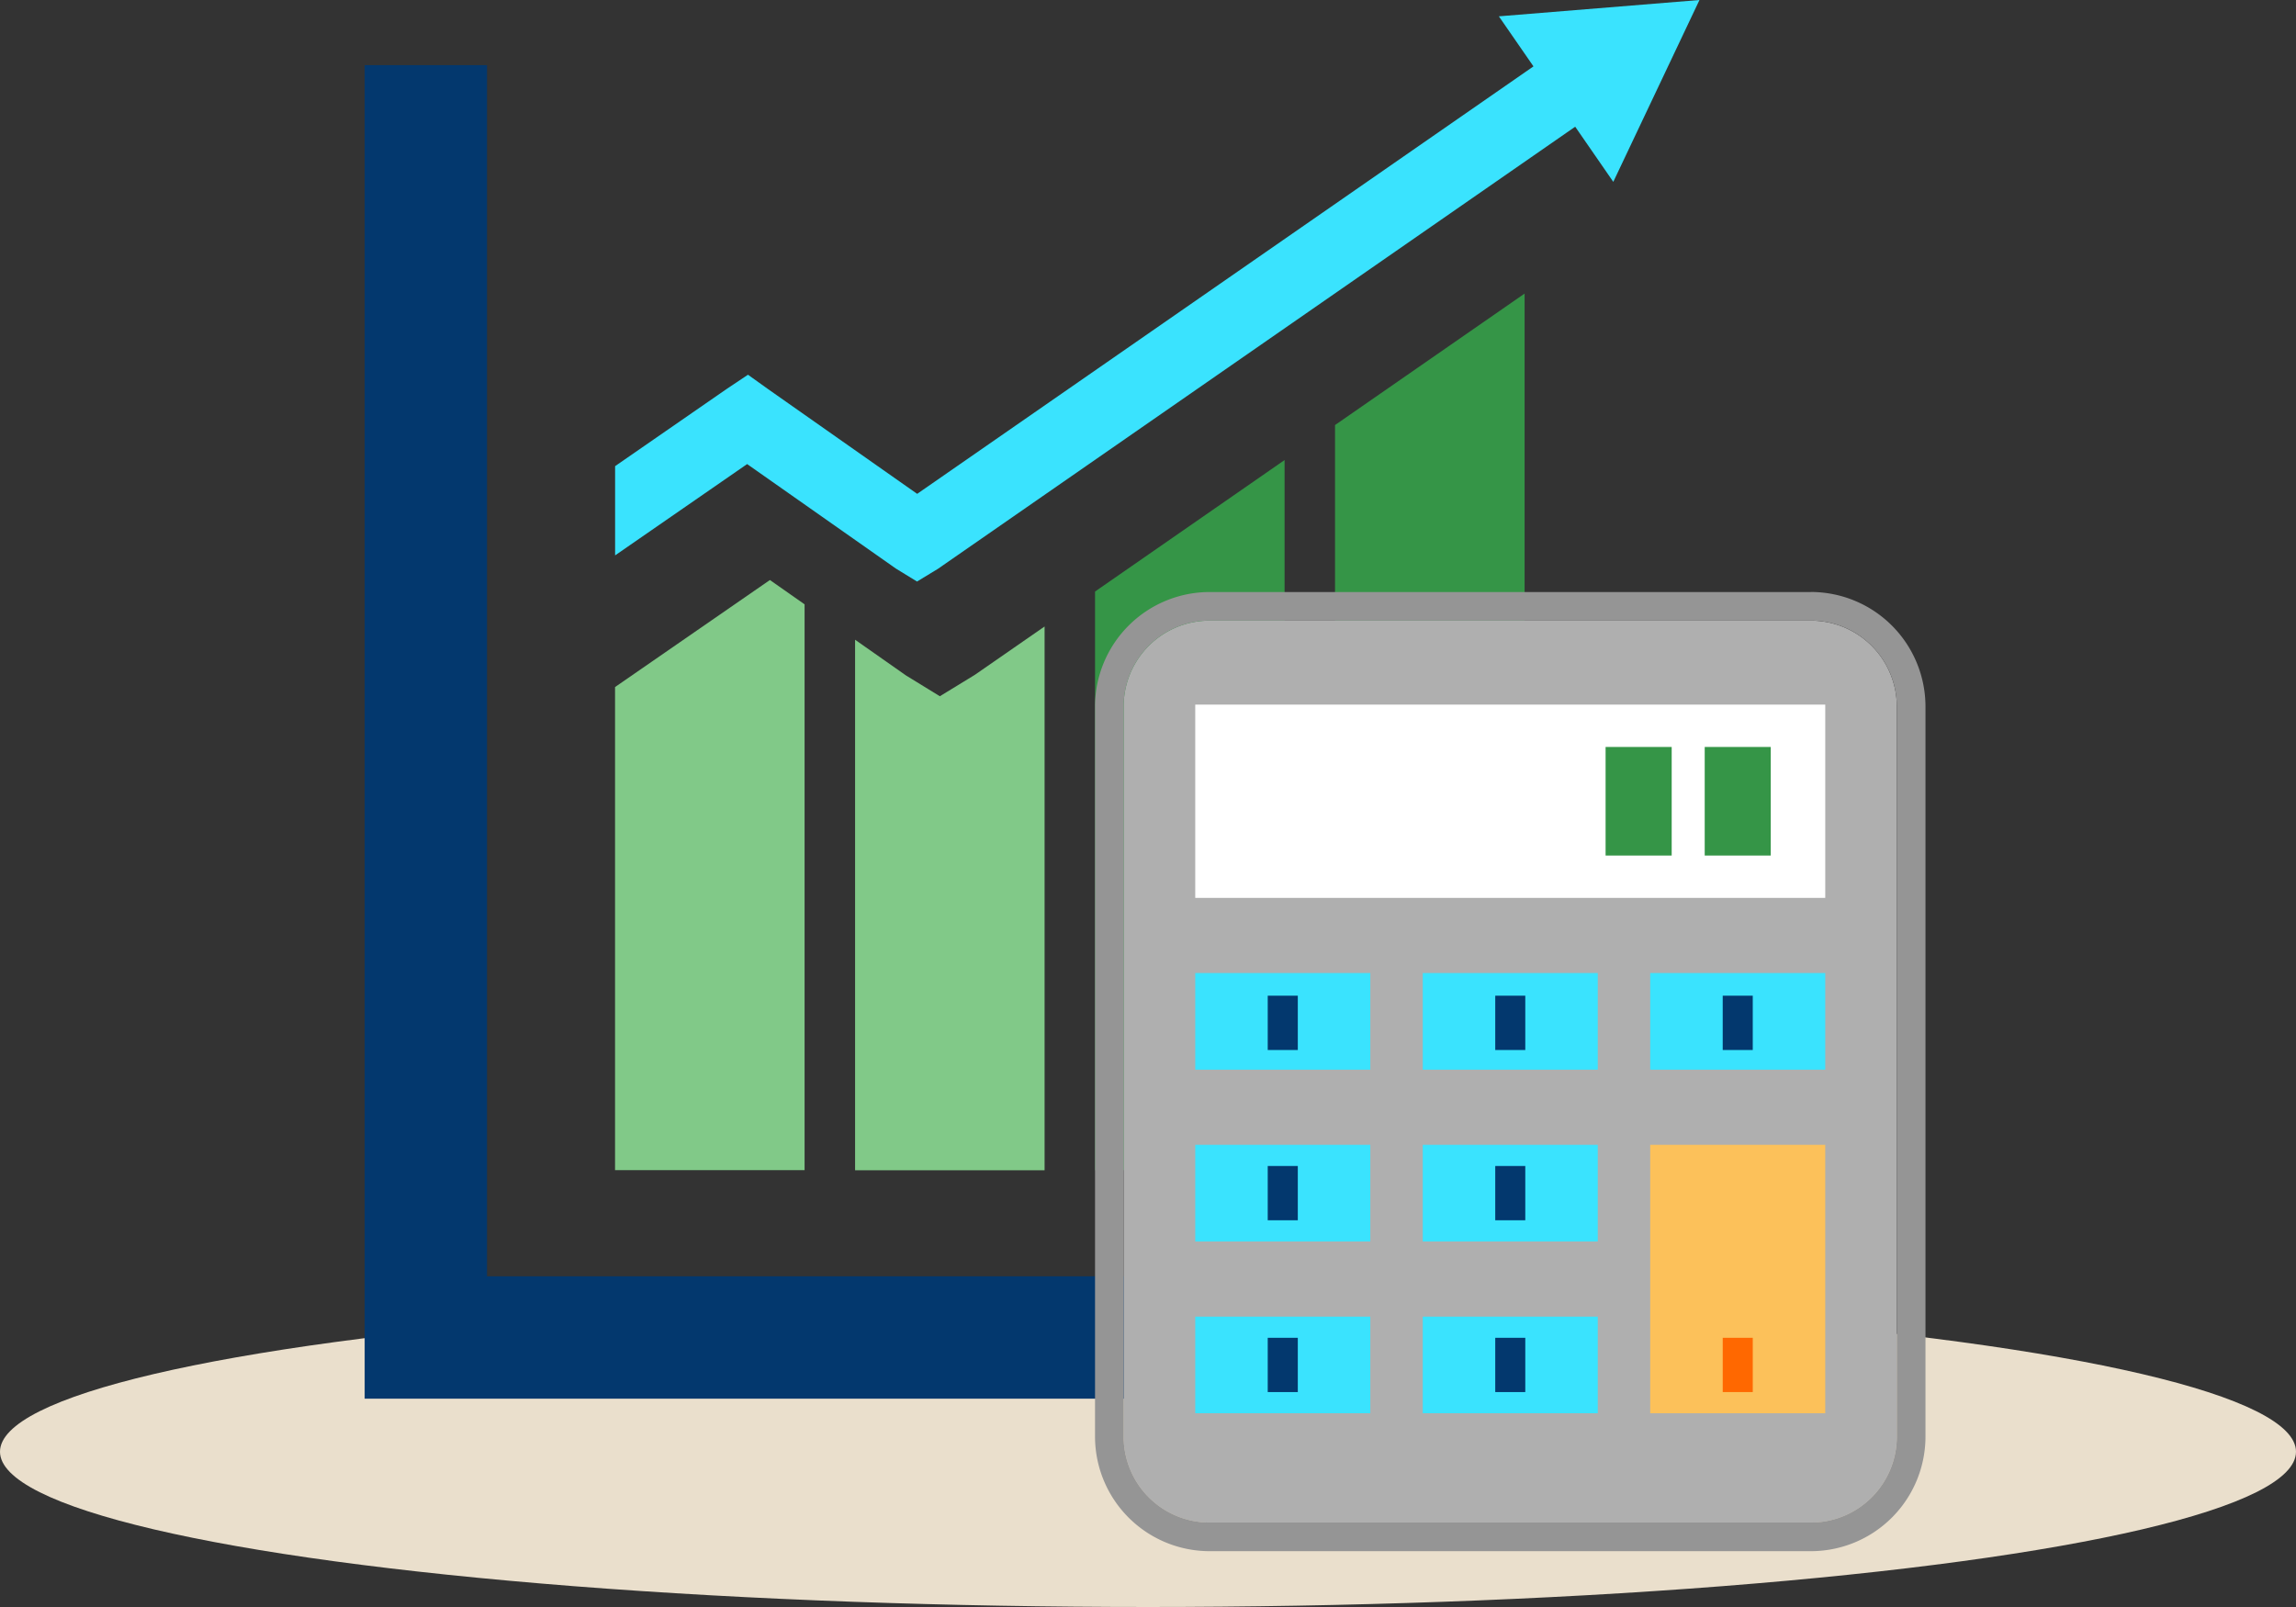 <svg xmlns="http://www.w3.org/2000/svg" xmlns:xlink="http://www.w3.org/1999/xlink" width="170" height="119" viewBox="0 0 170 119">
  <rect x="0" y="0" width="170" height="119" fill="#333333" stroke="none"/>
  <defs>
    <clipPath id="clip-path">
      <rect id="Rectángulo_291164" data-name="Rectángulo 291164" width="115.566" height="114.867" fill="none"/>
    </clipPath>
  </defs>
  <g id="Grupo_872037" data-name="Grupo 872037" transform="translate(9766 7149)">
    <g id="Grupo_872025" data-name="Grupo 872025">
      <ellipse id="Elipse_4719" data-name="Elipse 4719" cx="85" cy="11.5" rx="85" ry="11.5" transform="translate(-9766 -7053)" fill="#eadfcc"/>
      <g id="Grupo_870532" data-name="Grupo 870532" transform="translate(-9739 -7149)">
        <path id="Trazado_214678" data-name="Trazado 214678" d="M39.93,100.426V136.2H53.964V94.3l-2.568-1.8Z" transform="translate(-21.391 -49.549)" fill="#81c988"/>
        <path id="Trazado_214679" data-name="Trazado 214679" d="M84.486,105.084l-2.5-1.534L78.209,100.9v39.284H92.24V99.919L87.075,103.5Z" transform="translate(-41.897 -53.527)" fill="#81c988"/>
        <path id="Trazado_214680" data-name="Trazado 214680" d="M116.475,125.961h14.034V73.374l-14.034,9.736Z" transform="translate(-62.396 -39.307)" fill="#359547"/>
        <path id="Trazado_214681" data-name="Trazado 214681" d="M154.747,56.558v55.179h14.037V46.822Z" transform="translate(-82.899 -25.083)" fill="#359547"/>
        <path id="Trazado_214682" data-name="Trazado 214682" d="M105.37,1.209l2.562,3.706L62.3,36.57,51.279,28.827l-1.506-1.078-1.6,1.069-8.238,5.7v6.609l9.775-6.762,11.022,7.743,1.558.955,1.552-.944L111.021,9.383l2.821,4.083L120.223,0Z" transform="translate(-21.391)" fill="#3ae3fe"/>
        <path id="Trazado_214683" data-name="Trazado 214683" d="M0,10.391v98.746H109.571v-9.061H9.06V10.391Z" transform="translate(0 -5.566)" fill="#03386e"/>
        <g id="Grupo_870520" data-name="Grupo 870520">
          <g id="Grupo_870519" data-name="Grupo 870519" clip-path="url(#clip-path)">
            <path id="Trazado_214684" data-name="Trazado 214684" d="M171.926,98.99H127.4a6.362,6.362,0,0,0-6.363,6.359v54.066a6.363,6.363,0,0,0,6.363,6.363h44.525a6.362,6.362,0,0,0,6.359-6.363V105.349a6.361,6.361,0,0,0-6.359-6.359" transform="translate(-64.841 -53.03)" fill="#afafaf"/>
            <path id="Trazado_214685" data-name="Trazado 214685" d="M169.481,94.424H124.956a8.49,8.49,0,0,0-8.482,8.479v54.066a8.489,8.489,0,0,0,8.482,8.481h44.525a8.491,8.491,0,0,0,8.481-8.481V102.9a8.492,8.492,0,0,0-8.481-8.479m6.359,62.545a6.362,6.362,0,0,1-6.359,6.363H124.956a6.363,6.363,0,0,1-6.363-6.363V102.9a6.362,6.362,0,0,1,6.363-6.359h44.525a6.361,6.361,0,0,1,6.359,6.359Z" transform="translate(-62.396 -50.584)" fill="#959595"/>
            <rect id="Rectángulo_291145" data-name="Rectángulo 291145" width="46.647" height="14.313" transform="translate(61.498 52.177)" fill="#fff"/>
            <rect id="Rectángulo_291146" data-name="Rectángulo 291146" width="12.959" height="7.157" transform="translate(95.185 72.054)" fill="#3ae3fe"/>
            <rect id="Rectángulo_291147" data-name="Rectángulo 291147" width="12.959" height="7.157" transform="translate(78.343 72.054)" fill="#3ae3fe"/>
            <rect id="Rectángulo_291148" data-name="Rectángulo 291148" width="12.962" height="7.157" transform="translate(61.498 72.054)" fill="#3ae3fe"/>
            <rect id="Rectángulo_291149" data-name="Rectángulo 291149" width="12.962" height="7.157" transform="translate(61.498 84.775)" fill="#3ae3fe"/>
            <rect id="Rectángulo_291150" data-name="Rectángulo 291150" width="12.959" height="7.157" transform="translate(78.343 84.775)" fill="#3ae3fe"/>
            <rect id="Rectángulo_291151" data-name="Rectángulo 291151" width="12.959" height="19.876" transform="translate(95.185 84.775)" fill="#fcc15a"/>
            <rect id="Rectángulo_291152" data-name="Rectángulo 291152" width="12.962" height="7.154" transform="translate(61.498 97.498)" fill="#3ae3fe"/>
            <rect id="Rectángulo_291153" data-name="Rectángulo 291153" width="12.959" height="7.154" transform="translate(78.343 97.498)" fill="#3ae3fe"/>
            <rect id="Rectángulo_291154" data-name="Rectángulo 291154" width="4.89" height="8.041" transform="translate(99.22 55.313)" fill="#359547"/>
            <rect id="Rectángulo_291155" data-name="Rectángulo 291155" width="4.894" height="8.041" transform="translate(91.881 55.313)" fill="#359547"/>
            <rect id="Rectángulo_291156" data-name="Rectángulo 291156" width="2.224" height="4.022" transform="translate(83.711 73.732)" fill="#03386e"/>
            <rect id="Rectángulo_291157" data-name="Rectángulo 291157" width="2.227" height="4.022" transform="translate(66.865 73.732)" fill="#03386e"/>
            <rect id="Rectángulo_291158" data-name="Rectángulo 291158" width="2.224" height="4.022" transform="translate(100.553 73.732)" fill="#03386e"/>
            <rect id="Rectángulo_291159" data-name="Rectángulo 291159" width="2.224" height="4.019" transform="translate(83.711 86.343)" fill="#03386e"/>
            <rect id="Rectángulo_291160" data-name="Rectángulo 291160" width="2.227" height="4.019" transform="translate(66.865 86.343)" fill="#03386e"/>
            <rect id="Rectángulo_291161" data-name="Rectángulo 291161" width="2.224" height="4.019" transform="translate(83.711 99.065)" fill="#03386e"/>
            <rect id="Rectángulo_291162" data-name="Rectángulo 291162" width="2.224" height="4.019" transform="translate(100.553 99.065)" fill="#ff6800"/>
            <rect id="Rectángulo_291163" data-name="Rectángulo 291163" width="2.227" height="4.019" transform="translate(66.865 99.065)" fill="#03386e"/>
          </g>
        </g>
      </g>
    </g>
  </g>
</svg>
